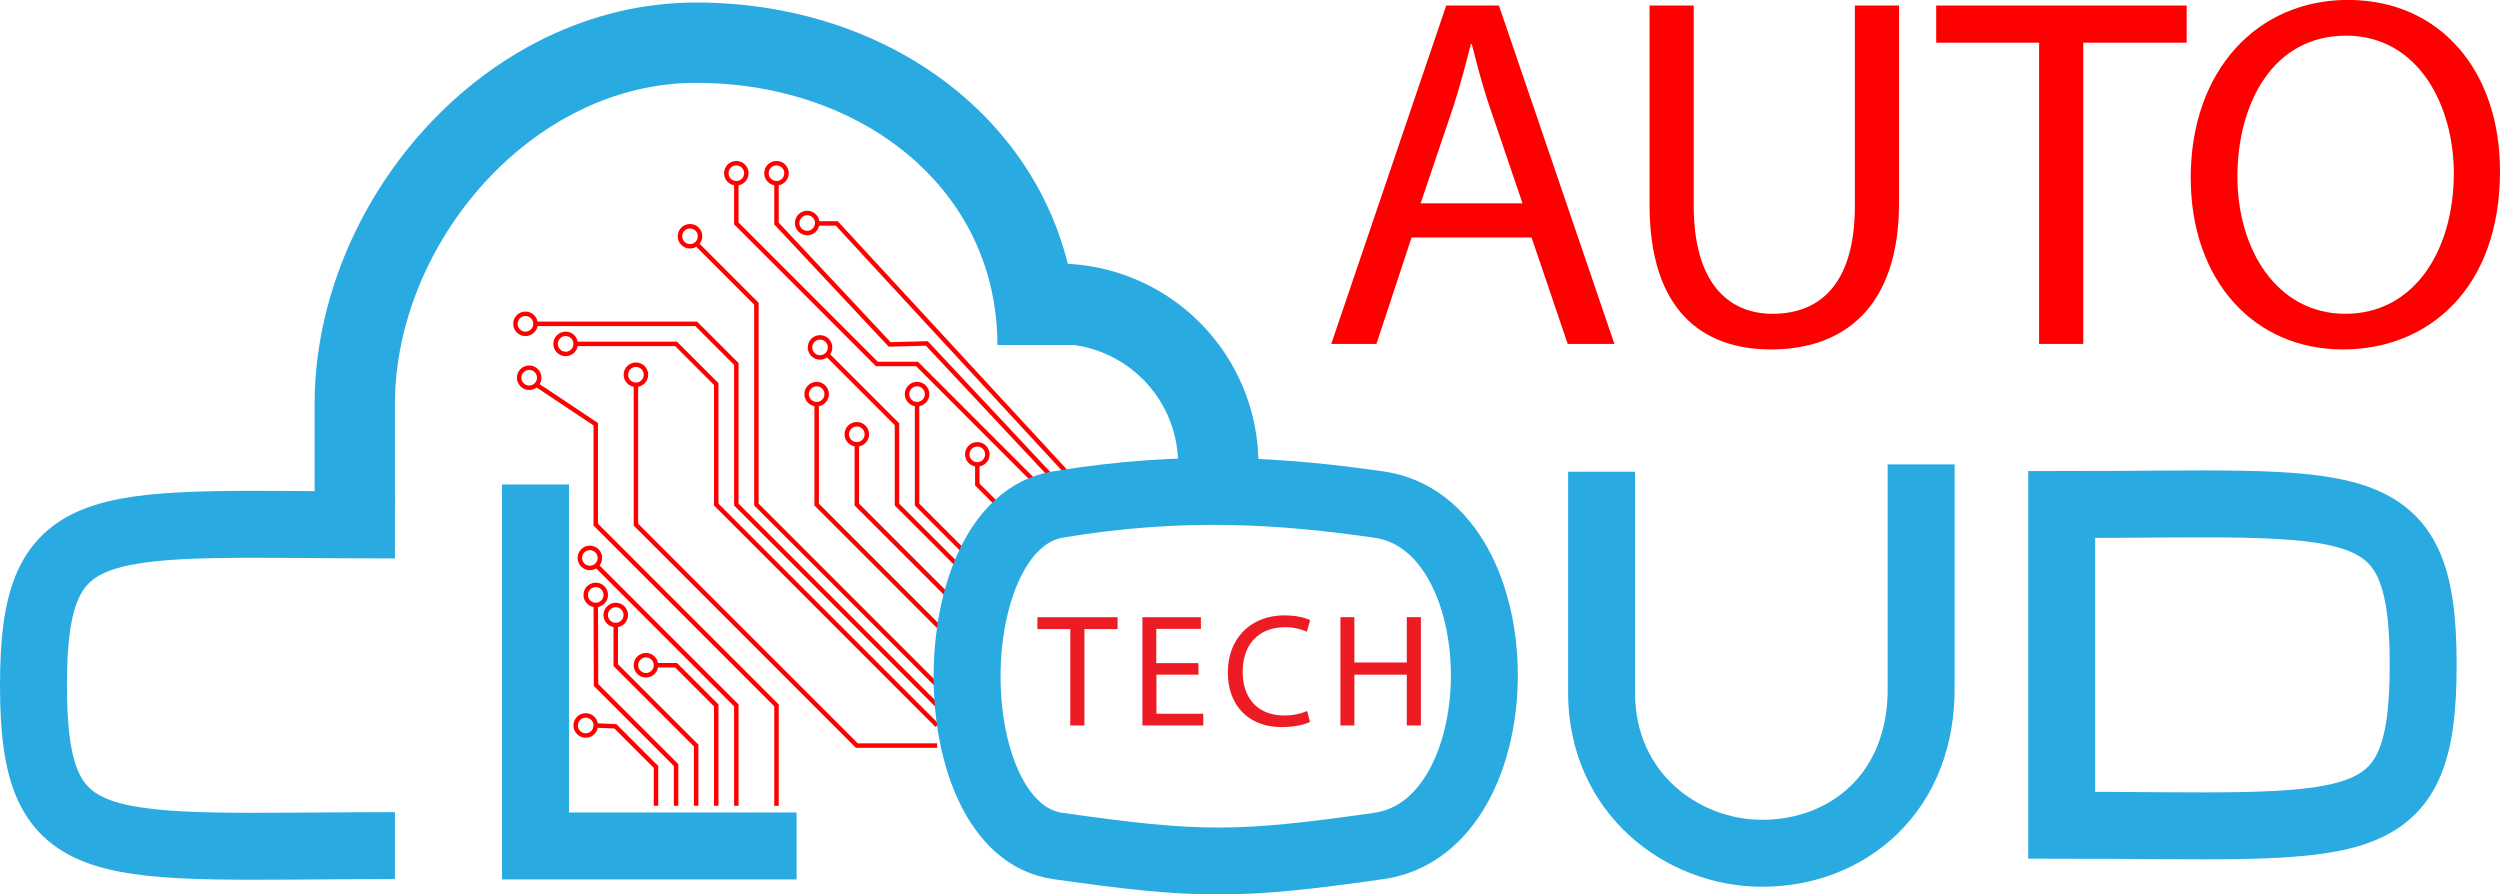 <svg id="Livello_1" data-name="Livello 1" xmlns="http://www.w3.org/2000/svg" viewBox="0 0 1120.43 400.88"><defs><style>.cls-1,.cls-2,.cls-4,.cls-6{fill:none;stroke-miterlimit:10;}.cls-1,.cls-6{stroke:red;}.cls-1{stroke-width:2px;}.cls-2,.cls-4{stroke:#29abe2;}.cls-2{stroke-width:30px;}.cls-3{fill:#ed1c24;}.cls-4{stroke-width:36px;}.cls-5{fill:red;}.cls-6{stroke-width:1.5px;}</style></defs><title>logo</title><polyline class="cls-1" points="312 109.13 339 136.13 339 226.13 424.5 311.63"/><polyline class="cls-1" points="240 145.13 294 145.13 312 145.13 330 163.13 330 226.13 424.5 320.63"/><polyline class="cls-1" points="420 325.13 321 226.13 321 172.13 303 154.13 258 154.13"/><polyline class="cls-1" points="474.56 217.13 415.38 153.92 398.73 154.37 348 100.19 348 82.13"/><path class="cls-2" d="M225,575.85c-132.55,0-162,9-162-71.85s29.45-71.85,162-71.85" transform="translate(-48 -196.87)"/><polyline class="cls-2" points="240 217.13 240 379.13 357 379.13"/><path class="cls-3" d="M527.69,478.8H512.93v-5.33h35.93v5.33H534V522h-6.34Z" transform="translate(-48 -196.87)"/><path class="cls-3" d="M585.15,499.25H566.28v17.49h21V522H560V473.47h26.21v5.25h-20v15.34h18.87Z" transform="translate(-48 -196.87)"/><path class="cls-3" d="M635.11,520.42c-2.3,1.15-6.91,2.3-12.81,2.3-13.68,0-24-8.64-24-24.55,0-15.2,10.3-25.49,25.35-25.49,6,0,9.86,1.29,11.52,2.16L633.67,480a22.82,22.82,0,0,0-9.79-2c-11.38,0-18.94,7.28-18.94,20,0,11.88,6.84,19.51,18.65,19.51a25.16,25.16,0,0,0,10.23-2Z" transform="translate(-48 -196.87)"/><path class="cls-3" d="M655,473.47v20.3h23.48v-20.3h6.33V522h-6.33V499.25H655V522h-6.26V473.47Z" transform="translate(-48 -196.87)"/><path class="cls-4" d="M522,333a72,72,0,0,1,72,72" transform="translate(-48 -196.87)"/><path class="cls-4" d="M207,432" transform="translate(-48 -196.87)"/><path class="cls-4" d="M207,423V378c0-81,68.5-162,153-162s153,55.69,153,135.5" transform="translate(-48 -196.87)"/><path class="cls-4" d="M252,405" transform="translate(-48 -196.87)"/><path class="cls-2" d="M909,405v99c.78,48.28-33.06,75.28-71.22,75.28-36,0-72-27-72-72v-99" transform="translate(-48 -196.87)"/><path class="cls-2" d="M972,566.7c132.55,0,162,9,162-71.85S1104.55,423,972,423Z" transform="translate(-48 -196.87)"/><path class="cls-2" d="M1044,621" transform="translate(-48 -196.87)"/><path class="cls-5" d="M680.63,303.3,664.88,351H644.63l51.52-151.65h23.63L771.53,351H750.6l-16.2-47.7ZM730.35,288,715.5,244.35c-3.37-9.9-5.62-18.9-7.87-27.68h-.45c-2.25,9-4.73,18.23-7.65,27.45L684.68,288Z" transform="translate(-48 -196.87)"/><path class="cls-5" d="M807.08,199.35v89.77c0,34,15.07,48.38,35.32,48.38,22.5,0,36.9-14.85,36.9-48.38V199.35h19.8v88.42c0,46.58-24.52,65.71-57.37,65.71-31.05,0-54.45-17.78-54.45-64.81V199.35Z" transform="translate(-48 -196.87)"/><path class="cls-5" d="M961.87,216H915.75V199.35H1028V216H981.67V351h-19.8Z" transform="translate(-48 -196.87)"/><path class="cls-5" d="M1168.43,273.6c0,52.2-31.73,79.88-70.43,79.88-40,0-68.18-31.06-68.18-77,0-48.15,29.93-79.65,70.43-79.65C1141.65,196.87,1168.43,228.6,1168.43,273.6Zm-117.68,2.47c0,32.4,17.55,61.43,48.38,61.43,31,0,48.6-28.58,48.6-63,0-30.15-15.75-61.65-48.38-61.65C1067,212.85,1050.75,242.77,1050.75,276.07Z" transform="translate(-48 -196.87)"/><path class="cls-6" d="M504,414" transform="translate(-48 -196.87)"/><path class="cls-6" d="M513,414" transform="translate(-48 -196.87)"/><polyline class="cls-1" points="447 226.13 438 217.13 438 208.13"/><polyline class="cls-1" points="429 253.13 402 226.13 402 190.13 370.5 158.63"/><path class="cls-6" d="M414,342" transform="translate(-48 -196.87)"/><circle class="cls-1" cx="348" cy="77.63" r="4.5"/><circle class="cls-1" cx="361.76" cy="99.95" r="4.5"/><circle class="cls-1" cx="367.52" cy="155.7" r="4.5"/><polyline class="cls-1" points="366 100.13 375 100.13 483 217.13"/><circle class="cls-1" cx="411" cy="176.63" r="4.5"/><circle class="cls-1" cx="384" cy="194.63" r="4.5"/><circle class="cls-1" cx="237.17" cy="169.29" r="4.5"/><circle class="cls-1" cx="289.5" cy="298.13" r="4.5"/><circle class="cls-1" cx="253.5" cy="154.13" r="4.5"/><circle class="cls-1" cx="438" cy="203.63" r="4.5"/><circle class="cls-1" cx="366" cy="176.63" r="4.5"/><circle class="cls-1" cx="275.96" cy="275.63" r="4.5"/><circle class="cls-1" cx="235.5" cy="145.13" r="4.5"/><circle class="cls-1" cx="309.24" cy="105.89" r="4.5"/><circle class="cls-1" cx="330" cy="77.63" r="4.5"/><circle class="cls-1" cx="262.5" cy="325.13" r="4.5"/><polyline class="cls-1" points="330 82.13 330 100.13 393 163.13 411 163.13 465 217.13"/><path class="cls-6" d="M459,423" transform="translate(-48 -196.87)"/><polyline class="cls-1" points="411 181.13 411 226.13 433.5 248.63"/><polyline class="cls-1" points="384 199.13 384 208.13 384 226.13 424.5 266.63"/><polyline class="cls-1" points="366 181.13 366 226.13 424.5 284.63"/><path class="cls-2" d="M666,423c63,9,63,144,0,153s-81,9-144,0c-54.19-7.74-54-144,0-153C578.72,413.55,623.38,416.91,666,423Z" transform="translate(-48 -196.87)"/><path class="cls-6" d="M468,531" transform="translate(-48 -196.87)"/><path class="cls-1" d="M306,387" transform="translate(-48 -196.87)"/><polyline class="cls-1" points="285 172.13 285 235.13 384 334.13 420 334.13"/><path class="cls-6" d="M288,396" transform="translate(-48 -196.87)"/><path class="cls-1" d="M297,378" transform="translate(-48 -196.87)"/><polyline class="cls-1" points="240 172.13 267 190.13 267 235.13 348 316.13 348 361.13"/><polyline class="cls-1" points="267 253.13 330 316.13 330 361.13"/><polyline class="cls-1" points="321 361.13 321 316.13 303 298.13 294 298.13"/><circle class="cls-1" cx="285" cy="167.94" r="4.5"/><circle class="cls-1" cx="264.37" cy="250.05" r="4.5"/><circle class="cls-1" cx="267" cy="266.63" r="4.5"/><path class="cls-1" d="M405,477" transform="translate(-48 -196.87)"/><path class="cls-6" d="M360,558" transform="translate(-48 -196.87)"/><path class="cls-6" d="M351,558" transform="translate(-48 -196.87)"/><path class="cls-6" d="M357.24,558" transform="translate(-48 -196.87)"/><polyline class="cls-1" points="312 361.13 312 334.13 275.96 298.09 275.96 280.13"/><polyline class="cls-1" points="303 361.13 303 342.87 267.13 307 267 270.59"/><path class="cls-6" d="M315,558" transform="translate(-48 -196.87)"/><polyline class="cls-1" points="294 361.13 294 352.51 294 343.72 275.79 325.51 267 325.13"/></svg>